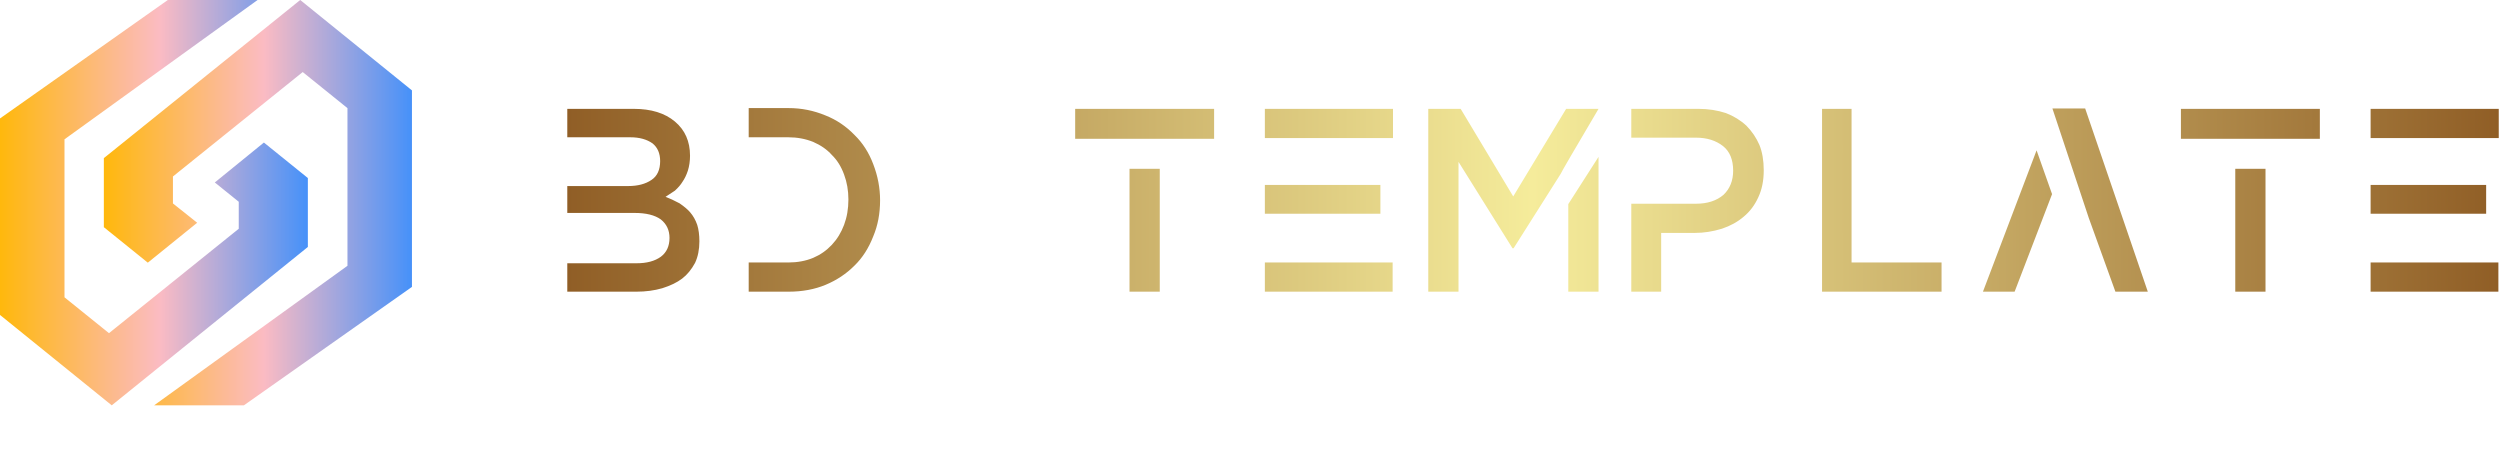 <svg width="370" height="70" viewBox="0 0 370 70" fill="none" xmlns="http://www.w3.org/2000/svg">
<path d="M22.81 59.989H36.095L60.969 42.459V13.378L44.432 0L15.369 23.403V33.623L21.875 38.875L29.18 32.967L25.595 30.11V26.118L44.802 10.664L51.425 16.004V39.336L22.81 59.989Z" fill="url(#paint0_linear_938_100)"/>
<path d="M38.12 0H24.836L0 17.53V46.611L16.538 59.989L45.562 36.551V26.349L39.056 21.096L31.79 27.005L35.335 29.862V33.854L16.129 49.308L9.545 44.003V20.617L38.12 0Z" fill="url(#paint1_linear_938_100)"/>
<path d="M103.189 33.277C102.94 32.557 102.585 31.932 102.124 31.401C101.804 31.023 101.289 30.587 100.579 30.094C99.797 29.677 99.105 29.355 98.501 29.128C98.927 28.862 99.389 28.559 99.886 28.218C100.384 27.764 100.756 27.328 101.005 26.911C101.325 26.456 101.591 25.907 101.804 25.262C102.017 24.58 102.124 23.841 102.124 23.046C102.124 20.924 101.378 19.237 99.886 17.987C98.395 16.736 96.37 16.111 93.813 16.111H83.958V20.317H93.281C94.63 20.317 95.731 20.62 96.584 21.227C97.329 21.833 97.702 22.705 97.702 23.841C97.702 25.13 97.276 26.058 96.424 26.627C95.536 27.233 94.382 27.536 92.961 27.536H83.958V31.515H93.92C95.624 31.515 96.921 31.837 97.809 32.481C98.661 33.164 99.087 34.073 99.087 35.21C99.087 36.423 98.661 37.351 97.809 37.995C96.921 38.639 95.731 38.962 94.239 38.962H83.958V43.168H94.186C95.571 43.168 96.85 42.997 98.022 42.656C99.229 42.277 100.206 41.804 100.952 41.235C101.698 40.667 102.337 39.89 102.87 38.905C103.296 37.995 103.509 36.934 103.509 35.721C103.509 34.774 103.402 33.959 103.189 33.277ZM129.24 34.983C128.565 36.726 127.641 38.166 126.469 39.303C125.262 40.515 123.841 41.463 122.208 42.145C120.574 42.827 118.745 43.168 116.721 43.168H110.807V38.848H116.667C118.017 38.848 119.242 38.621 120.343 38.166C121.409 37.711 122.332 37.067 123.113 36.233C123.895 35.4 124.498 34.414 124.924 33.277C125.351 32.141 125.564 30.89 125.564 29.526C125.564 28.2 125.351 26.968 124.924 25.831C124.498 24.656 123.895 23.69 123.113 22.932C122.403 22.136 121.48 21.492 120.343 20.999C119.207 20.545 117.981 20.317 116.667 20.317H110.807V15.997H116.721C118.603 15.997 120.414 16.357 122.154 17.077C123.788 17.721 125.226 18.688 126.469 19.976C127.677 21.151 128.6 22.591 129.24 24.296C129.914 26.04 130.252 27.82 130.252 29.64C130.252 31.61 129.914 33.391 129.24 34.983ZM171.643 20.544H179.688V16.111H159.125V20.544H171.643ZM167.169 24.978H171.644V43.168H167.169V24.978ZM187.199 16.111H206.164V20.431H187.199V16.111ZM187.199 38.848H206.11V43.168H187.199V38.848ZM187.199 27.366H204.299V31.629H187.199V27.366ZM232.107 43.168H236.582V23.216L232.107 30.208V43.168ZM236.582 16.111H231.788L223.957 29.071L216.179 16.111H211.385V43.168H215.86V23.955L223.851 36.745H224.01L230.989 25.718C231.024 25.566 232.889 22.363 236.582 16.111ZM260.395 21.454C259.933 20.393 259.294 19.445 258.477 18.612C257.624 17.816 256.612 17.191 255.44 16.736C254.162 16.319 252.812 16.111 251.392 16.111H241.43V20.374H251.019C252.618 20.374 253.949 20.791 255.015 21.625C256.009 22.42 256.506 23.633 256.506 25.262C256.506 26.74 256.027 27.934 255.068 28.843C254.038 29.715 252.689 30.151 251.019 30.151H241.43V43.168H245.852V34.471H250.859C252.173 34.471 253.505 34.263 254.855 33.846C256.098 33.429 257.163 32.842 258.051 32.084C258.974 31.326 259.702 30.36 260.235 29.185C260.768 28.048 261.034 26.722 261.034 25.206C261.034 23.766 260.821 22.515 260.395 21.454ZM269.664 16.111H274.032V38.848H287.35V43.168H269.663L269.664 16.111ZM313.08 43.168H317.875L308.605 16.054H303.757L309.138 32.254L313.08 43.168ZM293.476 43.168H298.164L303.704 28.73L301.414 22.25L293.476 43.168ZM335.294 20.544H343.338V16.111H322.776V20.544H335.294ZM330.82 24.978H335.295V43.168H330.82V24.978ZM350.85 16.111H369.815V20.431H350.85V16.111ZM350.85 38.848H369.761V43.168H350.85V38.848ZM350.85 27.366H367.95V31.629H350.85V27.366Z" fill="url(#paint2_linear_938_100)"/>
<defs>
<linearGradient id="paint0_linear_938_100" x1="15.369" y1="29.995" x2="60.969" y2="29.995" gradientUnits="userSpaceOnUse">
<stop stop-color="#FFB80C"/>
<stop offset="0.52" stop-color="#FBBBC3"/>
<stop offset="1" stop-color="#4691F9"/>
</linearGradient>
<linearGradient id="paint1_linear_938_100" x1="0" y1="29.995" x2="45.562" y2="29.995" gradientUnits="userSpaceOnUse">
<stop stop-color="#FFB80C"/>
<stop offset="0.52" stop-color="#FBBBC3"/>
<stop offset="1" stop-color="#4691F9"/>
</linearGradient>
<linearGradient id="paint2_linear_938_100" x1="83.958" y1="15.997" x2="369.815" y2="15.997" gradientUnits="userSpaceOnUse">
<stop stop-color="#905E26"/>
<stop offset="0.5" stop-color="#F5EC9B"/>
<stop offset="1" stop-color="#905E26"/>
</linearGradient>
</defs>
</svg>
